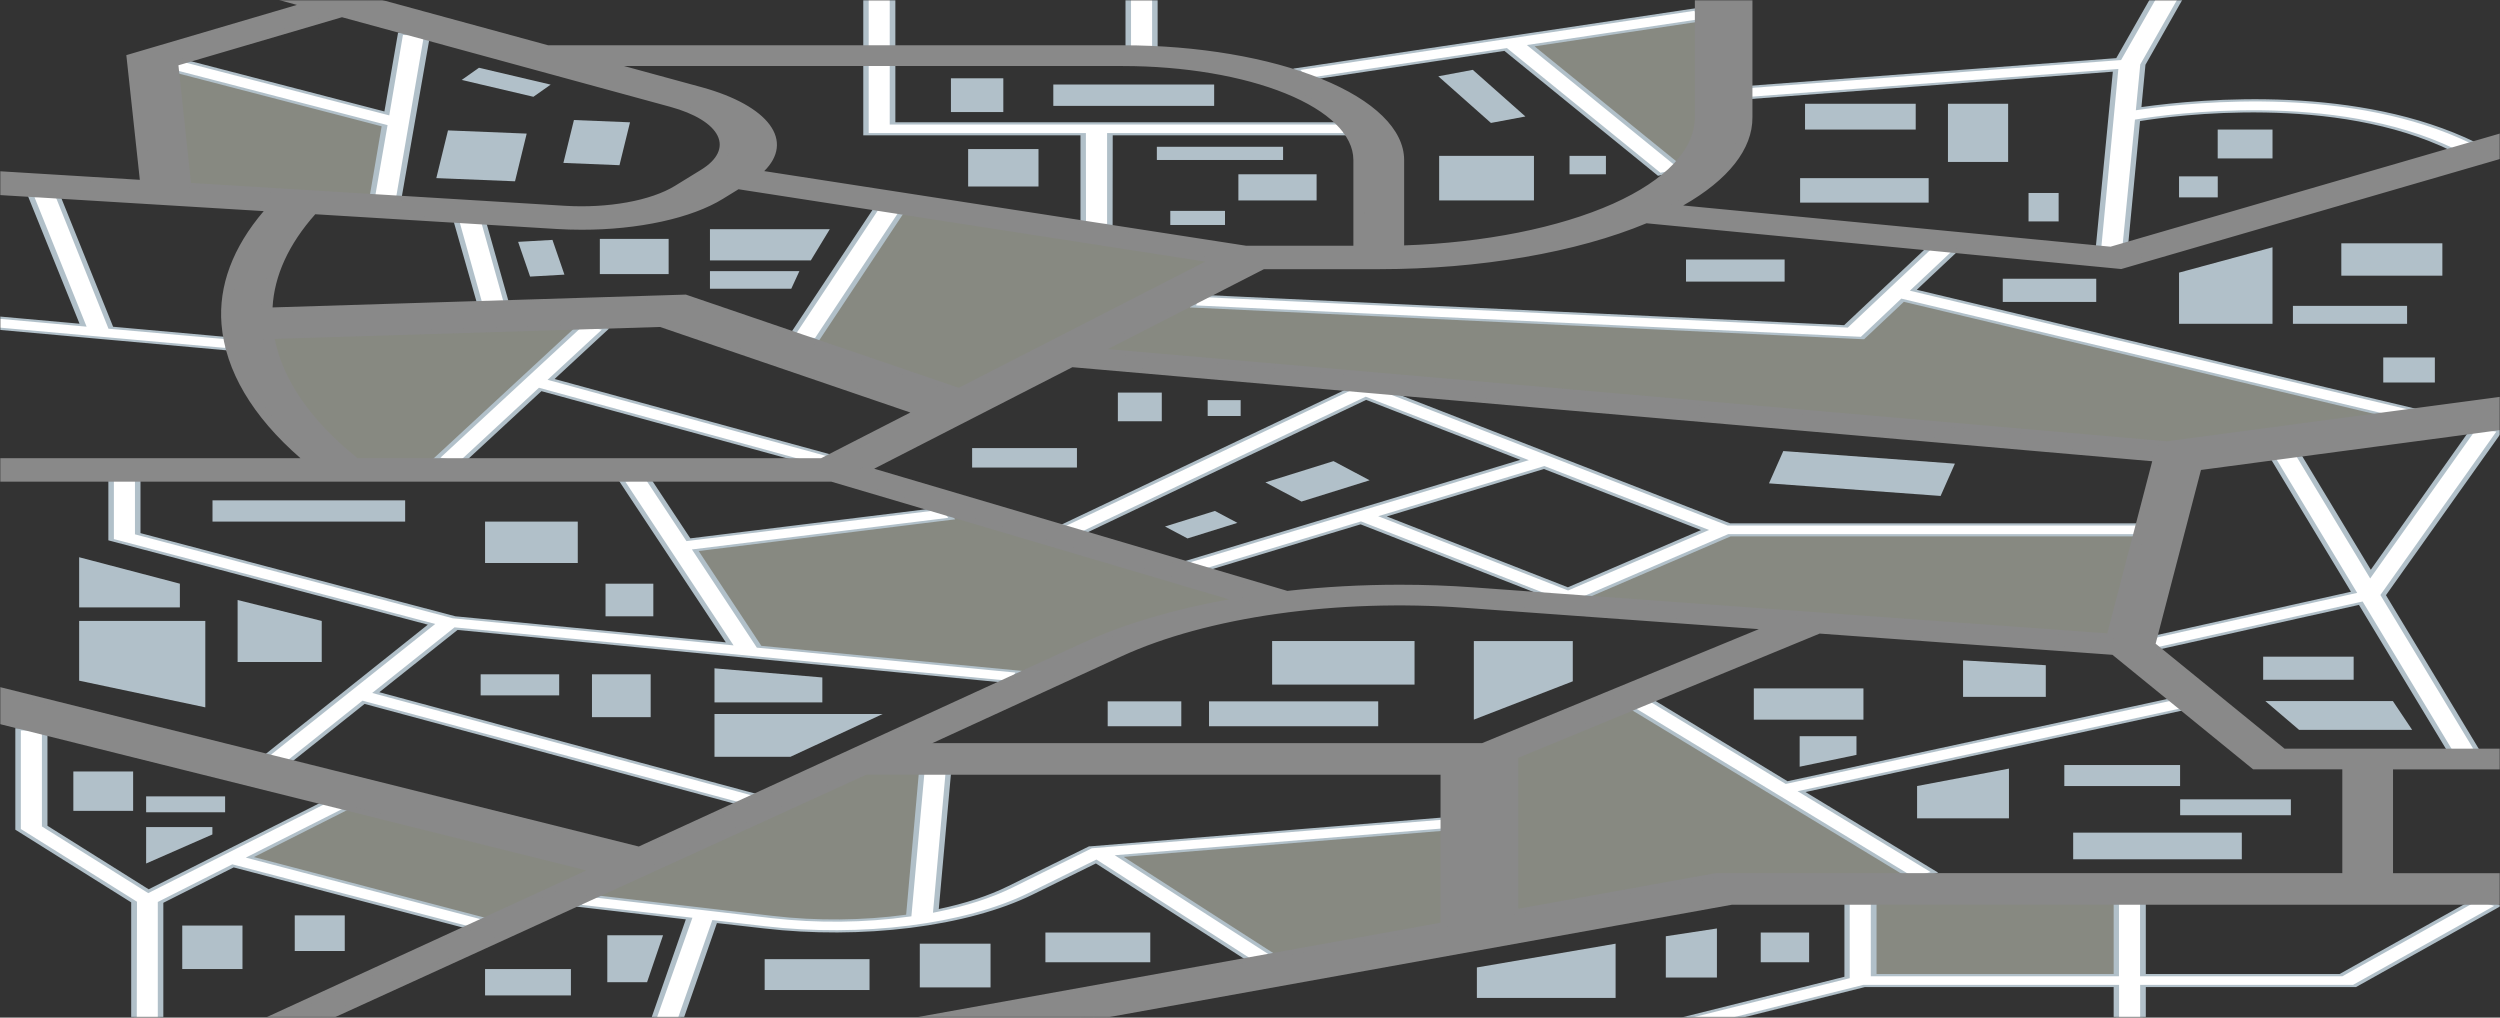 <svg width="823" height="335" viewBox="0 0 823 335" fill="none" xmlns="http://www.w3.org/2000/svg">
  <rect x="0" y="0" width="823" height="335" fill="#333333" stroke="none"/>
  <mask id="mask0_187_117" style="mask-type:luminance" maskUnits="userSpaceOnUse" x="0" y="0"
    width="823" height="335">
    <path d="M823 0H0V335H823V0Z" fill="white" />
  </mask>
  <g mask="url(#mask0_187_117)">
    <path
      d="M559.767 6.67V38.636C559.771 44.043 557.263 49.402 552.375 54.43L503.905 15.053L559.767 6.67Z"
      fill="#878981" />
    <path d="M696.655 297.083H616.776V321.014H696.655V297.083Z" fill="#878981" />
    <path
      d="M476.028 273.055V304.242L415.177 315.226L418.873 314.27L368.419 281.822L476.028 273.055Z"
      fill="#878981" />
    <path
      d="M157.299 304.057L159.684 302.552L82.246 282.238L114 266.221L110.523 265.072L195.882 286.366L157.299 304.057Z"
      fill="#878981" />
    <path
      d="M408.276 197.45C389.066 200.678 371.912 205.643 358.113 211.969L334.352 222.879L335.354 221.137L249.904 212.903L228.892 181.13L313.322 170.702L312.047 168.997L408.276 197.45Z"
      fill="#878981" />
    <path
      d="M399.701 85.788L342.528 115.056H342.51L315.817 128.723L264.689 111.261L268.931 111.728L296.753 69.824L399.701 85.788Z"
      fill="#878981" />
    <path d="M126.636 41.378L122.594 64.621L61.124 60.863L57.118 23.331L126.636 41.378Z"
      fill="#878981" />
    <path
      d="M143.843 150.869L147.849 151.61H116.531C100.62 138.942 91.051 125.114 88.382 110.928L190.346 107.771L143.843 150.869Z"
      fill="#878981" />
    <path
      d="M303.381 254.303L299.157 301.381C284.642 303.427 268.931 303.6 254.165 301.878L195.153 294.978L284.372 254.281L303.381 254.303Z"
      fill="#878981" />
    <path d="M627.919 288.174H565.102L497.915 300.292V249.138L537.08 233.01L627.919 288.174Z"
      fill="#878981" />
    <path d="M703.901 176.201L695.252 209.368L521.475 196.761L569.307 176.201H703.901Z"
      fill="#878981" />
    <path
      d="M784.618 136.505L713.916 145.933L713.224 146.036L361.465 115.39L393.274 99.107L392.764 100.871L613.172 111.276L626.372 98.84L784.618 136.505Z"
      fill="#878981" />
    <path
      d="M380.182 -8.004H371.442V15.712H380.2L380.182 -8.004ZM495.638 16.305L546.238 57.373L554.068 55.779L503.905 15.053L561.278 6.441L558.256 3.098L426.885 22.805L429.926 26.148L495.638 16.305ZM356.603 74.115H365.361V44.18H443.109V40.615H293.803V-8.004H285.063V44.18H356.566L356.603 74.115ZM696.454 23.154L690.792 81.934L699.531 82.075L703.628 39.629C715.318 37.702 768.667 30.365 807.668 49.45L814.405 47.174C775.022 27.904 722.255 33.152 703.992 35.775L705.394 21.234L721.781 -7.604L713.242 -8.412L697.365 19.455L574.297 28.742L575.881 32.247L696.454 23.154ZM715.245 230.157L588.117 257.624L543.871 230.735L536.588 232.721L629.54 289.167L636.823 287.181L593.124 260.603L719.433 233.299L715.245 230.157ZM756.686 149.757L748.183 150.602L775.003 194.989L705.667 210.442L709.873 213.57L777.243 198.569L806.867 247.596L815.37 246.744L784.672 195.931L823.072 141.827L814.587 140.819L780.393 188.993L756.686 149.757ZM333.333 224.613L335.354 221.144L249.904 212.91L228.892 181.137L313.304 170.709L310.773 167.3L226.616 177.676L213.178 157.354L204.73 158.28L240.217 211.969L149.542 203.231L45.337 175.705V157.821H36.579V177.639L142.186 205.514L87.398 249.027L95.191 250.65L119.626 231.187L243.986 264.709L248.811 261.745L123.686 228L150.124 206.951L333.333 224.613ZM635.458 81.415L607.709 107.467L393.783 97.328L392.764 100.871L613.08 111.247L626.354 98.84L792.556 138.454L796.98 135.379L629.868 95.549L643.378 82.831L635.458 81.415ZM114.018 266.221L107.208 263.998L48.943 293.407L14.712 272.002V240.133H5.954V273.062L44.19 297.001V343.004H52.803V297.053L76.673 285.024L154.968 305.554L159.72 302.589L82.263 282.238L114.018 266.221ZM475.227 269.49L359.006 278.962L332.459 292.013C325.773 295.306 317.452 297.986 308.042 299.877L312.157 254.111L303.399 253.977L299.138 301.411C284.635 303.454 268.937 303.627 254.183 301.908L192.731 294.741L190.309 298.172L226.725 302.419L212.578 342.79L221.245 343.286L235.21 303.412L251.725 305.339C267.349 307.161 283.939 307.088 299.463 305.129C314.987 303.17 328.77 299.41 339.123 294.311L360.772 283.646L411.5 316.175L418.892 314.27L368.438 281.822L476.903 272.988L475.227 269.49ZM704.375 176.209V172.644H569.181L449.008 125.951L349.392 173.288L356.038 175.608L449.645 131.139L501.866 151.454L390.633 185.013L395.841 187.874L447.915 172.162L516.432 198.954L569.235 176.246L704.375 176.209ZM516.177 193.863L455.089 169.975L508.329 153.915L561.26 174.489L516.177 193.863ZM76.692 111.491L36.507 107.874L18.863 64.043L10.214 64.614L27.311 107.044L-18.718 102.894L-20.539 106.377L74.889 114.975L76.692 111.491ZM770.597 321.015H705.413V297.083H696.654V321.015H616.776V297.083H608.018V321.8L529.196 341.485L533.784 344.524L613.608 324.579H696.618V343.004H705.376V324.579H775.022L822.362 298.135L815.298 296.038L770.597 321.015ZM122.576 64.762L131.315 65.014L140.62 11.369L131.898 11.117L127.346 37.339L59.23 19.655L54.623 22.657L126.727 41.378L122.576 64.762ZM166.657 99.492L159.083 72.692L150.379 73.1L157.954 99.9L166.657 99.492ZM177.837 128.219L268.749 153.077L273.629 150.113L181.424 124.913L199.34 108.334L191.329 106.896L143.842 150.869L151.854 152.306L177.837 128.219ZM296.789 69.668L288.341 68.734L260.501 110.802L268.949 111.728L296.789 69.668Z"
      fill="white" />
    <path
      d="M533.494 345.035L528.031 341.329L607.181 321.555V296.712H617.76V320.644H695.818V296.712H706.397V320.644H770.197L815.116 295.519L823.656 298.054L775.587 324.95H706.397V343.375H695.818V324.95H613.9L533.494 345.035ZM530.471 341.611L534.113 344.02L613.427 324.209H697.602V342.634H704.539V324.209H774.64L821.107 298.217L815.499 296.557L771.108 321.385H704.503V297.453H697.566V321.385H615.867V297.453H608.929V322.008L608.511 322.119L530.471 341.611ZM222.138 343.679L211.668 343.071L225.779 302.656L189.218 298.395L192.131 294.252L254.475 301.522C268.845 303.205 284.135 303.063 298.302 301.115L302.562 253.585L313.141 253.748L309.044 299.254C317.79 297.411 325.527 294.864 331.786 291.769L358.497 278.621H358.807L475.902 269.038L477.978 273.262L477.085 273.336L369.913 282.082L420.149 314.389L411.209 316.686L360.773 284.246L339.907 294.518C329.422 299.667 315.479 303.46 299.783 305.434C284.087 307.408 267.318 307.478 251.525 305.636L236.012 303.872L222.138 343.679ZM213.634 342.411L220.499 342.812L234.501 302.879L252.017 304.924C267.478 306.723 283.892 306.649 299.251 304.711C314.611 302.774 328.251 299.057 338.505 294.014L360.955 282.956L411.774 315.634L417.637 314.151L366.964 281.541L475.829 272.647L474.464 269.883L359.444 279.251L333.206 292.243C326.447 295.578 318.026 298.292 308.498 300.203L307.132 300.477L311.266 254.459L304.328 254.355L300.031 301.648L299.449 301.73C284.766 303.805 268.866 303.981 253.929 302.234L193.351 295.171L191.53 297.883L227.946 302.123L213.634 342.411ZM53.769 343.345H43.19V297.06L5.044 273.129V239.718H15.623V271.854L48.943 292.754L107.081 263.457L115.311 266.162L83.593 282.149L160.959 302.449L155.223 306.095L76.929 285.55L53.769 297.201V343.345ZM45.011 342.604H51.948V296.927L76.474 284.535L77.166 284.713L154.768 305.043L158.537 302.671L80.917 282.326L112.744 266.281L107.282 264.502L48.798 294.022L13.802 272.069V240.459H6.865V272.906L45.102 296.846L45.011 342.604ZM629.304 289.649L628.794 289.345L535.315 232.617L544.109 230.224L588.445 257.179L715.573 229.653L720.526 233.455L594.363 260.737L638.062 287.285L629.304 289.649ZM537.864 232.818L629.814 288.656L635.568 287.085L591.759 260.462L718.141 233.151L714.9 230.653L587.863 258.076L543.617 231.239L537.864 232.818ZM244.187 265.221L120.027 231.728L95.629 251.154L86.215 249.197L140.839 205.64L35.67 177.876V157.45H46.249V175.504L149.907 202.882L238.944 211.465L203.602 158.028L213.817 156.909L227.254 177.224L311.375 166.848L314.452 170.961L230.003 181.397L250.633 212.606L336.447 220.863L334.026 225.05L150.617 207.381L124.871 227.874L250.032 261.626L244.187 265.221ZM119.335 230.653L120.191 230.883L243.678 264.19L247.501 261.841L122.522 228.126L149.633 206.522L150.344 206.588L332.66 224.154L334.262 221.411L249.158 213.207L227.782 180.878L312.176 170.465L310.173 167.759L225.979 178.135L212.542 157.798L205.841 158.539L241.493 212.466L149.051 203.542L44.428 175.905V158.191H37.491V177.461L143.279 205.41L88.655 248.893L94.828 250.183L119.335 230.653ZM806.122 248.048L776.57 199.132L709.51 214.081L704.43 210.309L773.948 194.804L747.091 150.335L757.361 149.305L780.467 187.563L813.896 140.381L824.056 141.575L785.456 195.938L816.318 247.018L806.122 248.048ZM777.772 198.013L807.451 247.151L814.188 246.477L783.653 195.923V195.827L821.799 142.086L815.135 141.3L780.266 190.431L755.959 150.202L749.222 150.876L775.987 195.175L706.797 210.59L710.129 213.066L777.772 198.013ZM516.506 199.444L447.916 172.614L395.732 188.356L389.432 184.902L500.501 151.38L449.737 131.643L356.185 176.112L348.137 173.318L448.972 125.395L449.664 125.669L569.546 172.28H705.286V176.586H569.709L516.506 199.444ZM448.044 171.643L516.451 198.391L568.926 175.838H703.465V173.014H568.726L568.471 172.91L449.009 126.462L350.686 173.229L355.966 175.06L449.591 130.591L503.305 151.484L391.927 185.08L396.06 187.348L448.044 171.643ZM516.214 194.389L453.688 169.931L508.403 153.418L562.627 174.474L516.214 194.389ZM456.51 170.012L516.142 193.336L559.968 174.504L508.258 154.396L456.51 170.012ZM268.968 153.581L178.238 128.767L152.274 152.796L142.587 151.061L190.856 106.392L200.543 108.126L182.572 124.765L274.941 150.009L268.968 153.581ZM177.419 127.641L268.459 152.536L272.319 150.194L180.259 125.032L198.121 108.512L191.785 107.37L144.99 150.676L151.327 151.817L177.419 127.641ZM792.848 138.943L792.065 138.758L626.755 99.359L613.682 111.662H613.008L391.708 101.211L392.928 96.935L607.09 107.044L634.839 80.941L644.562 82.638L630.997 95.393L798.201 135.245L792.848 138.943ZM625.899 98.299L792.193 137.928L795.707 135.497L628.721 95.697L642.195 83.024L635.841 81.904L608.292 107.845L394.585 97.743L393.784 100.544L612.607 110.876L625.899 98.299ZM75.491 115.412L-21.722 106.659L-19.427 102.457L26.183 106.563L9.104 64.31L19.538 63.613L37.236 107.563L77.712 111.21L75.491 115.412ZM-19.537 106.096L74.107 114.53L75.6 111.773L35.706 108.208L35.615 107.963L18.208 64.48L11.362 64.94L28.514 107.541L-17.953 103.353L-19.537 106.096ZM269.588 112.181L259.373 111.061L287.777 68.275L297.992 69.401L269.588 112.181ZM261.612 110.543L268.313 111.284L295.752 69.927L289.052 69.186L261.612 110.543ZM157.153 100.307L149.306 72.773L159.812 72.284L167.587 99.818L157.153 100.307ZM151.4 73.426L158.683 99.485L165.693 99.166L158.41 73.1L151.4 73.426ZM700.406 82.46L689.846 82.29L695.545 23.598L575.154 32.677L573.224 28.445L696.674 19.137L712.624 -8.857L722.857 -7.878L706.287 21.316L704.958 35.249C726.189 32.285 776.661 28.119 815.116 46.937L815.699 47.219L807.56 49.976L806.977 49.657C768.741 30.958 716.102 37.991 704.503 39.859L700.406 82.46ZM691.739 81.578L698.658 81.69L702.828 39.377L703.374 39.288C713.917 37.547 768.267 29.883 807.888 48.923L813.223 47.115C774.786 28.586 724.368 33.248 704.394 36.116L703.119 36.301L704.576 21.212L720.836 -7.337L714.08 -7.975L698.258 19.767L575.372 29.038L576.628 31.818L697.365 22.701L691.739 81.578ZM366.272 74.434H355.693V44.55H284.19V-8.375H294.751V40.244H444.056V44.55H366.308L366.272 74.434ZM357.514 73.693H364.451V43.809H442.199V40.986H292.894V-7.634H285.975V43.809H357.477L357.514 73.693ZM132.154 65.414L121.611 65.11L125.635 41.578L53.277 22.776L58.958 19.144L126.546 36.687L131.043 10.747L141.604 11.05V11.421L132.154 65.414ZM123.541 64.421L130.46 64.621L139.564 11.71L132.645 11.518L128.148 37.984L59.504 20.196L55.862 22.575L127.584 41.186L123.541 64.421ZM545.802 57.869L495.257 16.75L429.381 26.622L425.739 22.583L558.785 2.624L562.426 6.663L505.18 15.253L555.343 55.942L545.802 57.869ZM496.076 15.823L546.622 56.876L552.812 55.616L502.631 14.823L560.114 6.218L557.71 3.572L428.07 23.027L430.455 25.673L496.076 15.823ZM381.093 16.113H370.514V-8.345H381.093V16.113ZM372.335 15.371H379.272V-7.604H372.335V15.371Z"
      fill="#B1C0C9" />
    <path
      d="M846.088 137.698L839.278 129.227L713.934 145.94L713.224 146.036L361.464 115.39L415.141 87.871H454.052C470.383 87.865 486.542 86.516 501.561 83.905C516.58 81.294 530.147 77.475 541.45 72.677L697.948 87.767L846.506 44.573L838.859 40.222L695.162 82.008L551.027 68.112C566.662 59.603 575.101 49.261 575.08 38.636V-8.004H559.767V38.636C559.754 49.592 549.465 60.132 531.001 68.104C512.537 76.076 487.293 80.877 460.425 81.526V52.622C460.372 42.824 450.789 33.434 433.773 26.505C416.756 19.575 393.691 15.671 369.621 15.646H179.894L83.756 -10.598L75.217 -5.41L100.89 1.601L43.444 18.529L47.887 60.033L-18.554 55.972L-20.812 62.138L89.219 68.927C78.554 81.061 73.612 93.905 74.652 106.785C75.947 122.331 85.167 137.598 101.728 151.617H-19.683V157.85H274.248L408.277 197.479C389.066 200.694 371.91 205.649 358.114 211.969L285.282 245.387L284.335 245.825L279.437 248.048L210.666 279.584L-13.966 223.575L-25.4 231.172L195.881 286.373L76.273 341.218L86.087 344.768L284.317 254.303H476.047V304.25L283.771 338.935L292.638 347.088L569.745 297.09H842.683V288.196H785.965V252.517H842.683V247.174H750.951L707.78 212.006L722.856 154.159L846.088 137.698ZM369.621 20.997C390.215 21.011 409.955 24.347 424.515 30.275C439.075 36.203 447.268 44.239 447.297 52.622V81.623H409.843L249.158 56.72C254.448 51.986 255.447 46.642 251.977 41.637C248.507 36.632 240.793 32.289 230.203 29.379L199.468 20.997H369.621ZM61.124 60.871L56.881 21.16L112.543 4.773L221.664 34.567C230.094 36.885 235.942 40.462 237.939 44.522C239.937 48.583 237.922 52.8 232.333 56.261L223.594 61.627C219.533 64.116 213.814 66.082 207.107 67.297C200.4 68.511 192.982 68.922 185.721 68.482L61.124 60.871ZM102.492 69.705L183.463 74.649C186.091 74.811 188.744 74.893 191.402 74.893C200.305 74.889 209.067 73.991 216.913 72.278C224.758 70.565 231.443 68.09 236.376 65.073L242.348 61.367L399.701 85.751L342.546 115.019L315.871 128.686L225.159 97.706L87.817 101.967C88.177 90.952 93.139 80.043 102.492 69.705ZM271.189 151.587H116.531C100.614 138.921 91.045 125.092 88.381 110.906L217.822 106.904L302.252 135.697L271.189 151.587ZM302.798 245.387L367.946 215.519C382.014 209.071 399.911 204.201 419.924 201.373C439.938 198.546 461.4 197.856 482.256 199.369L582.655 206.633L488.501 245.387H302.798ZM742.885 252.517H772.891V288.174H565.102L497.933 300.299V249.16L598.423 207.789L696.637 214.934L742.885 252.517ZM695.307 209.368L484.568 194.085C464.229 192.623 443.341 193.049 423.462 195.33L285.173 154.448L352.324 120.066L710.42 151.261L695.307 209.368Z"
      fill="#898989" />
    <path
      d="M291.71 348.059L281.368 338.557L474.227 303.76V255.045H285.137L86.251 345.828L73.706 341.3L193.005 286.544L-27.913 231.417L-14.566 222.56L210.284 278.672L356.749 211.502C370.024 205.433 386.341 200.594 404.599 197.309L273.666 158.562H-21.503V150.846H98.924C83.034 137.022 74.189 122.031 72.923 106.778C71.895 94.109 76.605 81.472 86.816 69.498L-22.887 62.827L-20.029 55.156L46.03 59.196L41.587 18.151L97.741 1.616L72.723 -5.188L83.283 -11.599L180.441 14.905H369.622C394.174 14.93 417.703 18.912 435.061 25.981C452.419 33.049 462.193 42.628 462.246 52.622V80.785C488.622 79.906 513.203 74.997 531.054 67.044C548.373 59.275 557.96 49.157 557.947 38.666V-8.746H576.901V38.636C576.974 49.04 568.998 59.189 554.105 67.645L694.78 81.208L839.387 39.185L849.129 44.743L698.33 88.567L542.033 73.5C530.579 78.268 516.906 82.06 501.813 84.655C486.72 87.249 470.509 88.595 454.125 88.612H416.089L364.724 114.915L713.133 145.265H713.37L840.443 128.323L848.382 138.202L724.568 154.708L709.637 211.902L752.08 246.462H844.504V253.288H787.786V287.463H844.504V297.839H570.128L291.71 348.059ZM286.248 339.313L293.64 346.102L569.363 296.342H840.862V288.93H784.144V251.776H840.862V247.915H749.822L705.905 212.147L721.181 153.596L843.794 137.291L838.113 130.235L713.315 146.866L358.26 115.931L414.377 87.196H454.18C470.25 87.178 486.147 85.844 500.924 83.274C515.701 80.703 529.056 76.948 540.194 72.233L540.777 71.892L697.475 86.996L843.958 44.395L838.495 41.252L695.544 82.809L547.896 68.571L549.571 67.667C565 59.294 573.309 49.103 573.242 38.636V-7.263H561.57V38.636C561.588 49.495 551.662 59.968 533.73 68.008C514.788 76.44 488.549 81.552 460.534 82.268L458.604 82.32V52.622C458.551 43.021 449.161 33.819 432.486 27.029C415.811 20.238 393.209 16.412 369.622 16.387H179.33L84.285 -9.553L77.785 -5.618L104.113 1.571L45.32 18.877L49.817 60.93L-17.006 56.846L-18.827 61.545L91.659 68.297L91.04 69.142C80.46 81.189 75.549 93.939 76.565 106.726C77.83 122.168 86.989 137.333 103.458 151.254L104.751 152.321H-17.862V157.072H274.94L275.414 157.22L411.974 197.62L408.969 198.124C390.027 201.317 373.107 206.215 359.48 212.451L210.994 280.548L-13.364 224.569L-22.905 230.898L198.686 286.173L78.841 341.174L85.942 343.738L283.498 253.562H477.868V304.702L286.248 339.313ZM496.185 301.433V248.812L597.877 206.951L697.93 214.215L744.032 251.754H774.731V288.893H565.503L496.185 301.433ZM499.827 249.449V299.158L564.793 287.433H771.089V253.258H741.72L695.417 215.564L599.042 208.575L499.827 249.449ZM489.412 246.129H298.757L366.581 215C380.854 208.464 399.005 203.527 419.302 200.661C439.598 197.795 461.361 197.095 482.511 198.628L586.297 206.158L489.412 246.129ZM306.932 244.646H487.883L579.013 207.114L481.965 200.074C461.407 198.583 440.253 199.266 420.529 202.056C400.804 204.846 383.17 209.65 369.312 216.008L306.932 244.646ZM696.928 210.235L484.332 194.811C464.264 193.377 443.66 193.797 424.046 196.042L423.19 196.138L422.48 195.93L282.661 154.589L351.687 119.244L352.798 119.34L712.496 150.668L696.928 210.235ZM460.826 192.492C468.895 192.492 476.95 192.779 484.896 193.351L693.724 208.5L708.509 151.839L353.034 120.882L287.777 154.3L423.809 194.522C435.869 193.175 448.319 192.492 460.826 192.492ZM272.064 152.329H115.475L114.965 151.936C98.885 139.187 89.246 125.256 86.615 110.965L86.47 110.224L218.496 106.14L304.747 135.63L272.064 152.329ZM117.715 150.846H270.297L299.685 135.801L217.294 107.637L90.421 111.558C93.174 125.251 102.444 138.595 117.715 150.846ZM316.182 129.775L224.614 98.506L86.033 102.805V101.997C86.374 90.885 91.362 79.877 100.781 69.446L101.309 68.882L183.737 73.915C186.274 74.072 188.836 74.151 191.402 74.152C200.012 74.158 208.491 73.295 216.08 71.639C223.668 69.984 230.129 67.587 234.883 64.665L241.638 60.5L402.706 85.455L316.182 129.775ZM225.779 96.98L315.635 127.663L396.788 86.114L243.113 62.301L237.942 65.481C232.866 68.608 225.961 71.173 217.847 72.945C209.733 74.717 200.665 75.641 191.457 75.634C188.708 75.632 185.964 75.548 183.245 75.382L103.786 70.528C95.038 80.375 90.29 90.736 89.729 101.204L225.779 96.98ZM449.173 82.379H409.516L246.682 57.18L247.501 56.439C252.556 51.86 253.49 46.703 250.141 41.872C246.792 37.041 239.373 32.844 229.184 30.017L193.478 20.256H369.622C390.698 20.269 410.902 23.684 425.803 29.751C440.705 35.818 449.089 44.042 449.118 52.622L449.173 82.379ZM410.226 80.897H445.531V52.622C445.502 44.432 437.494 36.581 423.264 30.791C409.033 25.002 389.742 21.746 369.622 21.738H205.441L231.241 28.779C241.87 31.728 249.69 36.073 253.392 41.087C257.094 46.102 256.454 51.482 251.58 56.327L410.226 80.897ZM191.402 69.394C189.416 69.393 187.432 69.334 185.467 69.216L59.376 61.516L55.025 20.789L112.507 3.869L222.684 33.952C231.518 36.377 237.646 40.123 239.736 44.376C241.826 48.63 239.709 53.047 233.845 56.668L225.123 62.042C221.419 64.301 216.405 66.153 210.523 67.436C204.642 68.718 198.074 69.391 191.402 69.394ZM62.872 60.226L186.013 67.749C192.936 68.169 200.01 67.778 206.408 66.622C212.805 65.466 218.261 63.592 222.137 61.219L230.859 55.853C236.194 52.557 238.119 48.538 236.217 44.668C234.315 40.797 228.738 37.389 220.699 35.182L112.58 5.67L58.739 21.493L62.872 60.226Z"
      fill="#898989" />
    <path d="M173.388 43.981L147.479 42.93L143.635 58.632L169.544 59.683L173.388 43.981Z"
      fill="#B1C0C9" />
    <path d="M181.279 27.857L157.674 22.309L151.993 26.315L175.598 31.862L181.279 27.857Z"
      fill="#B1C0C9" />
    <path d="M207.401 40.265L188.938 39.514L185.469 53.633L203.932 54.384L207.401 40.265Z"
      fill="#B1C0C9" />
    <path d="M181.871 78.972L170.565 79.617L174.504 91.052L185.81 90.407L181.871 78.972Z"
      fill="#B1C0C9" />
    <path d="M266.928 85.721H233.717V75.442H273.173L266.928 85.721Z" fill="#B1C0C9" />
    <path d="M260.483 95.06H233.717V89.257H263.159L260.483 95.06Z" fill="#B1C0C9" />
    <path d="M220.117 78.643H197.466V90.228H220.117V78.643Z" fill="#B1C0C9" />
    <path d="M341.873 49.072H318.713V61.397H341.873V49.072Z" fill="#B1C0C9" />
    <path d="M422.388 48.323H380.837V52.666H422.388V48.323Z" fill="#B1C0C9" />
    <path d="M433.423 57.372H407.677V65.985H433.423V57.372Z" fill="#B1C0C9" />
    <path d="M403.269 69.424H385.261V74.063H403.269V69.424Z" fill="#B1C0C9" />
    <path d="M330.292 25.777H313.049V36.887H330.292V25.777Z" fill="#B1C0C9" />
    <path d="M399.7 27.823H346.751V34.856H399.7V27.823Z" fill="#B1C0C9" />
    <path d="M484.837 22.993L473.487 25.115L490.814 40.471L502.165 38.349L484.837 22.993Z"
      fill="#B1C0C9" />
    <path d="M504.978 51.31H473.77V65.977H504.978V51.31Z" fill="#B1C0C9" />
    <path d="M528.668 51.31H516.688V57.372H528.668V51.31Z" fill="#B1C0C9" />
    <path d="M630.651 34.16H594.217V42.653H630.651V34.16Z" fill="#B1C0C9" />
    <path d="M661.076 34.16H641.266V53.311H661.076V34.16Z" fill="#B1C0C9" />
    <path d="M634.911 58.647H592.596V66.704H634.911V58.647Z" fill="#B1C0C9" />
    <path d="M677.7 63.531H667.794V72.892H677.7V63.531Z" fill="#B1C0C9" />
    <path d="M748.111 42.653H730.066V52.155H748.111V42.653Z" fill="#B1C0C9" />
    <path d="M730.084 58.062H717.338V64.977H730.084V58.062Z" fill="#B1C0C9" />
    <path d="M690.082 91.762H659.311V99.396H690.082V91.762Z" fill="#B1C0C9" />
    <path d="M748.11 106.592H717.338V89.746L748.11 81.408V106.592Z" fill="#B1C0C9" />
    <path d="M792.411 100.693H754.83V106.6H792.411V100.693Z" fill="#B1C0C9" />
    <path d="M804.027 80.096H770.761V90.754H804.027V80.096Z" fill="#B1C0C9" />
    <path d="M801.552 117.68H784.564V125.921H801.552V117.68Z" fill="#B1C0C9" />
    <path d="M587.498 85.425H555.034V92.703H587.498V85.425Z" fill="#B1C0C9" />
    <path d="M354.528 147.511H320.023V153.915H354.528V147.511Z" fill="#B1C0C9" />
    <path d="M382.458 129.242H368.001V138.677H382.458V129.242Z" fill="#B1C0C9" />
    <path d="M408.422 131.725H397.57V136.942H408.422V131.725Z" fill="#B1C0C9" />
    <path d="M399.948 168.198L383.521 173.327L390.924 177.255L407.351 172.126L399.948 168.198Z"
      fill="#B1C0C9" />
    <path d="M438.988 151.802L416.565 158.803L428.456 165.113L450.878 158.112L438.988 151.802Z"
      fill="#B1C0C9" />
    <path d="M190.2 171.71H159.683V185.339H190.2V171.71Z" fill="#B1C0C9" />
    <path d="M215.073 192.151H199.341V202.89H215.073V192.151Z" fill="#B1C0C9" />
    <path d="M133.373 164.713H69.955V171.71H133.373V164.713Z" fill="#B1C0C9" />
    <path d="M184.082 221.982H158.227V228.919H184.082V221.982Z" fill="#B1C0C9" />
    <path d="M214.198 221.982H194.879V236.086H214.198V221.982Z" fill="#B1C0C9" />
    <path d="M260.192 249.145H235.21V235.041H290.599L260.192 249.145Z" fill="#B1C0C9" />
    <path d="M270.716 223.02L235.21 220.01V231.231H270.716V223.02Z" fill="#B1C0C9" />
    <path d="M67.588 232.862L26.055 224.079V204.417H67.588V232.862Z" fill="#B1C0C9" />
    <path d="M105.916 217.92H78.221V197.524L105.916 204.417V217.92Z" fill="#B1C0C9" />
    <path d="M59.212 192.151L26.055 183.442V199.962H59.212V192.151Z" fill="#B1C0C9" />
    <path d="M453.706 230.883H398.007V239.08H453.706V230.883Z" fill="#B1C0C9" />
    <path d="M388.886 230.883H364.651V239.08H388.886V230.883Z" fill="#B1C0C9" />
    <path d="M465.669 211.028H418.784V225.369H465.669V211.028Z" fill="#B1C0C9" />
    <path d="M517.762 224.287L485.188 236.901V211.035H517.762V224.287Z" fill="#B1C0C9" />
    <path d="M643.558 152.633L587.06 148.486L582.349 159.121L638.848 163.267L643.558 152.633Z"
      fill="#B1C0C9" />
    <path d="M774.821 216.179H745.033V223.776H774.821V216.179Z" fill="#B1C0C9" />
    <path d="M794.085 240.281H756.868L745.743 230.787H787.73L794.085 240.281Z" fill="#B1C0C9" />
    <path d="M661.349 269.386H631.106V258.758L661.349 253.029V269.386Z" fill="#B1C0C9" />
    <path d="M717.686 251.85H679.577V258.765H717.686V251.85Z" fill="#B1C0C9" />
    <path d="M738.006 274.107H682.49V282.875H738.006V274.107Z" fill="#B1C0C9" />
    <path d="M754.156 263.145H717.704V268.371H754.156V263.145Z" fill="#B1C0C9" />
    <path d="M531.855 328.515H486.189V318.487L531.855 310.661V328.515Z" fill="#B1C0C9" />
    <path d="M565.21 321.793H548.386V308.215L565.21 305.65V321.793Z" fill="#B1C0C9" />
    <path d="M595.563 306.992H579.631V316.775H595.563V306.992Z" fill="#B1C0C9" />
    <path d="M613.444 226.622H577.355V236.909H613.444V226.622Z" fill="#B1C0C9" />
    <path d="M673.476 229.408H646.237V217.387L673.476 218.988V229.408Z" fill="#B1C0C9" />
    <path d="M611.149 248.508L592.449 252.399V242.364H611.149V248.508Z" fill="#B1C0C9" />
    <path d="M378.671 306.992H344.148V316.775H378.671V306.992Z" fill="#B1C0C9" />
    <path d="M286.247 315.752H251.725V325.913H286.247V315.752Z" fill="#B1C0C9" />
    <path d="M326.085 310.661H302.797V325.054H326.085V310.661Z" fill="#B1C0C9" />
    <path d="M79.824 304.694H59.996V319.006H79.824V304.694Z" fill="#B1C0C9" />
    <path d="M113.491 301.344H97.031V313.069H113.491V301.344Z" fill="#B1C0C9" />
    <path d="M187.942 319.013H159.683V327.692H187.942V319.013Z" fill="#B1C0C9" />
    <path d="M213.014 323.349H199.922V307.896H218.276L213.014 323.349Z" fill="#B1C0C9" />
    <path d="M43.826 253.97H24.144V266.933H43.826V253.97Z" fill="#B1C0C9" />
    <path d="M69.918 274.7L48.105 284.268V272.276H69.918V274.7Z" fill="#B1C0C9" />
    <path d="M74.106 262.167H48.105V267.4H74.106V262.167Z" fill="#B1C0C9" />
  </g>
</svg>